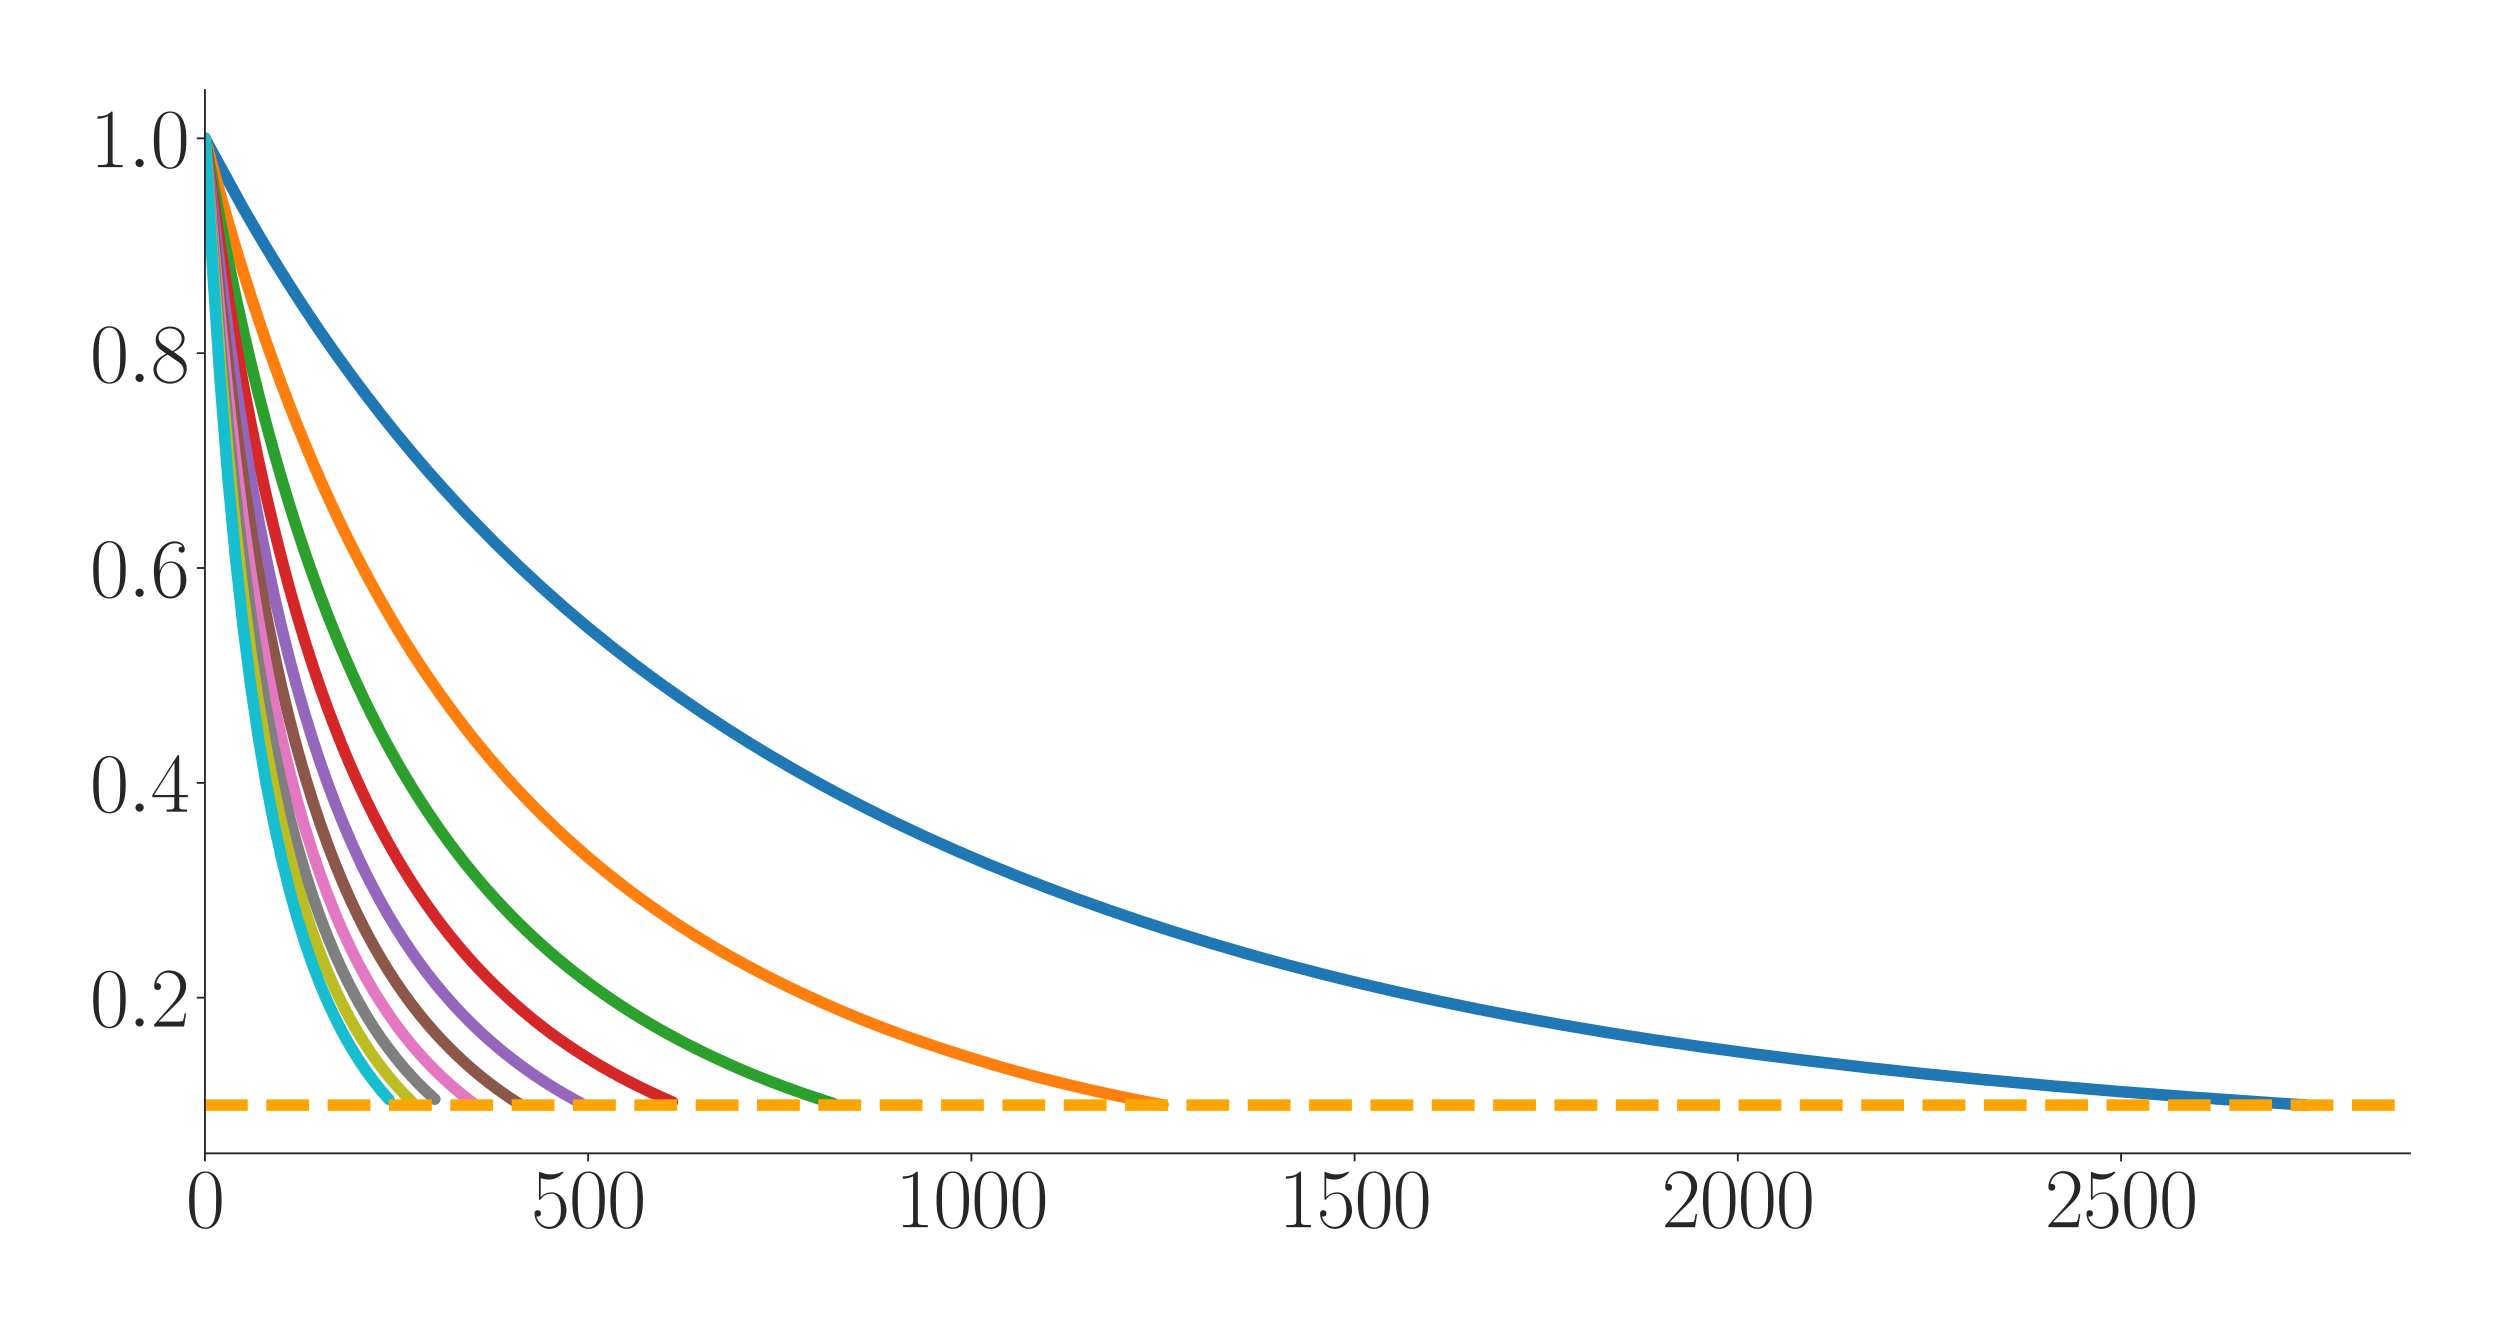 <?xml version="1.0" encoding="utf-8" standalone="no"?>
<!DOCTYPE svg PUBLIC "-//W3C//DTD SVG 1.1//EN"
  "http://www.w3.org/Graphics/SVG/1.1/DTD/svg11.dtd">
<svg xmlns:xlink="http://www.w3.org/1999/xlink" width="1080pt" height="576pt" viewBox="0 0 1080 576" xmlns="http://www.w3.org/2000/svg" version="1.1">
 <defs>
  <style type="text/css">*{stroke-linejoin: round; stroke-linecap: butt}</style>
 </defs>
 <g id="figure_1">
  <g id="patch_1">
   <path d="M 0 576 
L 1080 576 
L 1080 0 
L 0 0 
z
" style="fill: #ffffff"/>
  </g>
  <g id="axes_1">
   <g id="patch_2">
    <path d="M 88.532 498.237 
L 1041.12 498.237 
L 1041.12 38.88 
L 88.532 38.88 
z
" style="fill: #ffffff"/>
   </g>
   <g id="matplotlib.axis_1">
    <g id="xtick_1">
     <g id="line2d_1">
      <defs>
       <path id="m27296329b4" d="M 0 0 
L 0 3.5 
" style="stroke: #262626; stroke-width: 0.8"/>
      </defs>
      <g>
       <use xlink:href="#m27296329b4" x="88.532" y="498.237" style="fill: #262626; stroke: #262626; stroke-width: 0.8"/>
      </g>
     </g>
     <g id="text_1">
      <!-- $\mathdefault{0}$ -->
      <g style="fill: #262626" transform="translate(80.308 530.144) scale(0.36 -0.36)">
       <defs>
        <path id="CMR17-30" d="M 2688 2025 
C 2688 2416 2682 3080 2413 3591 
C 2176 4039 1798 4198 1466 4198 
C 1158 4198 768 4058 525 3597 
C 269 3118 243 2524 243 2025 
C 243 1661 250 1106 448 619 
C 723 -39 1216 -128 1466 -128 
C 1760 -128 2208 -7 2470 600 
C 2662 1042 2688 1559 2688 2025 
z
M 1466 -26 
C 1056 -26 813 325 723 812 
C 653 1188 653 1738 653 2096 
C 653 2588 653 2997 736 3387 
C 858 3929 1216 4096 1466 4096 
C 1728 4096 2067 3923 2189 3400 
C 2272 3036 2278 2607 2278 2096 
C 2278 1680 2278 1169 2202 792 
C 2067 95 1690 -26 1466 -26 
z
" transform="scale(0.016)"/>
       </defs>
       <use xlink:href="#CMR17-30" transform="scale(0.996)"/>
      </g>
     </g>
    </g>
    <g id="xtick_2">
     <g id="line2d_2">
      <g>
       <use xlink:href="#m27296329b4" x="254.084" y="498.237" style="fill: #262626; stroke: #262626; stroke-width: 0.8"/>
      </g>
     </g>
     <g id="text_2">
      <!-- $\mathdefault{500}$ -->
      <g style="fill: #262626" transform="translate(229.412 530.144) scale(0.36 -0.36)">
       <defs>
        <path id="CMR17-35" d="M 730 3692 
C 794 3666 1056 3584 1325 3584 
C 1920 3584 2246 3911 2432 4100 
C 2432 4157 2432 4192 2394 4192 
C 2387 4192 2374 4192 2323 4163 
C 2099 4058 1837 3973 1517 3973 
C 1325 3973 1037 3999 723 4139 
C 653 4171 640 4171 634 4171 
C 602 4171 595 4164 595 4037 
L 595 2203 
C 595 2089 595 2057 659 2057 
C 691 2057 704 2070 736 2114 
C 941 2401 1222 2522 1542 2522 
C 1766 2522 2246 2382 2246 1289 
C 2246 1085 2246 715 2054 421 
C 1894 159 1645 25 1370 25 
C 947 25 518 320 403 814 
C 429 807 480 795 506 795 
C 589 795 749 840 749 1038 
C 749 1210 627 1280 506 1280 
C 358 1280 262 1190 262 1011 
C 262 454 704 -128 1382 -128 
C 2042 -128 2669 440 2669 1264 
C 2669 2030 2170 2624 1549 2624 
C 1222 2624 947 2503 730 2274 
L 730 3692 
z
" transform="scale(0.016)"/>
       </defs>
       <use xlink:href="#CMR17-35" transform="scale(0.996)"/>
       <use xlink:href="#CMR17-30" transform="translate(45.69 0) scale(0.996)"/>
       <use xlink:href="#CMR17-30" transform="translate(91.381 0) scale(0.996)"/>
      </g>
     </g>
    </g>
    <g id="xtick_3">
     <g id="line2d_3">
      <g>
       <use xlink:href="#m27296329b4" x="419.637" y="498.237" style="fill: #262626; stroke: #262626; stroke-width: 0.8"/>
      </g>
     </g>
     <g id="text_3">
      <!-- $\mathdefault{1000}$ -->
      <g style="fill: #262626" transform="translate(386.74 530.144) scale(0.36 -0.36)">
       <defs>
        <path id="CMR17-31" d="M 1702 4058 
C 1702 4192 1696 4192 1606 4192 
C 1357 3916 979 3827 621 3827 
C 602 3827 570 3827 563 3808 
C 557 3795 557 3782 557 3648 
C 755 3648 1088 3686 1344 3839 
L 1344 461 
C 1344 236 1331 160 781 160 
L 589 160 
L 589 0 
C 896 0 1216 0 1523 0 
C 1830 0 2150 0 2458 0 
L 2458 160 
L 2266 160 
C 1715 160 1702 230 1702 458 
L 1702 4058 
z
" transform="scale(0.016)"/>
       </defs>
       <use xlink:href="#CMR17-31" transform="scale(0.996)"/>
       <use xlink:href="#CMR17-30" transform="translate(45.69 0) scale(0.996)"/>
       <use xlink:href="#CMR17-30" transform="translate(91.381 0) scale(0.996)"/>
       <use xlink:href="#CMR17-30" transform="translate(137.071 0) scale(0.996)"/>
      </g>
     </g>
    </g>
    <g id="xtick_4">
     <g id="line2d_4">
      <g>
       <use xlink:href="#m27296329b4" x="585.189" y="498.237" style="fill: #262626; stroke: #262626; stroke-width: 0.8"/>
      </g>
     </g>
     <g id="text_4">
      <!-- $\mathdefault{1500}$ -->
      <g style="fill: #262626" transform="translate(552.292 530.144) scale(0.36 -0.36)">
       <use xlink:href="#CMR17-31" transform="scale(0.996)"/>
       <use xlink:href="#CMR17-35" transform="translate(45.69 0) scale(0.996)"/>
       <use xlink:href="#CMR17-30" transform="translate(91.381 0) scale(0.996)"/>
       <use xlink:href="#CMR17-30" transform="translate(137.071 0) scale(0.996)"/>
      </g>
     </g>
    </g>
    <g id="xtick_5">
     <g id="line2d_5">
      <g>
       <use xlink:href="#m27296329b4" x="750.741" y="498.237" style="fill: #262626; stroke: #262626; stroke-width: 0.8"/>
      </g>
     </g>
     <g id="text_5">
      <!-- $\mathdefault{2000}$ -->
      <g style="fill: #262626" transform="translate(717.844 530.144) scale(0.36 -0.36)">
       <defs>
        <path id="CMR17-32" d="M 2669 989 
L 2554 989 
C 2490 536 2438 459 2413 420 
C 2381 369 1920 369 1830 369 
L 602 369 
C 832 619 1280 1072 1824 1597 
C 2214 1967 2669 2402 2669 3035 
C 2669 3790 2067 4224 1395 4224 
C 691 4224 262 3604 262 3030 
C 262 2780 448 2748 525 2748 
C 589 2748 781 2787 781 3010 
C 781 3207 614 3264 525 3264 
C 486 3264 448 3258 422 3245 
C 544 3790 915 4058 1306 4058 
C 1862 4058 2227 3617 2227 3035 
C 2227 2479 1901 2000 1536 1584 
L 262 146 
L 262 0 
L 2515 0 
L 2669 989 
z
" transform="scale(0.016)"/>
       </defs>
       <use xlink:href="#CMR17-32" transform="scale(0.996)"/>
       <use xlink:href="#CMR17-30" transform="translate(45.69 0) scale(0.996)"/>
       <use xlink:href="#CMR17-30" transform="translate(91.381 0) scale(0.996)"/>
       <use xlink:href="#CMR17-30" transform="translate(137.071 0) scale(0.996)"/>
      </g>
     </g>
    </g>
    <g id="xtick_6">
     <g id="line2d_6">
      <g>
       <use xlink:href="#m27296329b4" x="916.294" y="498.237" style="fill: #262626; stroke: #262626; stroke-width: 0.8"/>
      </g>
     </g>
     <g id="text_6">
      <!-- $\mathdefault{2500}$ -->
      <g style="fill: #262626" transform="translate(883.396 530.144) scale(0.36 -0.36)">
       <use xlink:href="#CMR17-32" transform="scale(0.996)"/>
       <use xlink:href="#CMR17-35" transform="translate(45.69 0) scale(0.996)"/>
       <use xlink:href="#CMR17-30" transform="translate(91.381 0) scale(0.996)"/>
       <use xlink:href="#CMR17-30" transform="translate(137.071 0) scale(0.996)"/>
      </g>
     </g>
    </g>
   </g>
   <g id="matplotlib.axis_2">
    <g id="ytick_1">
     <g id="line2d_7">
      <defs>
       <path id="mccb1fe072e" d="M 0 0 
L -3.5 0 
" style="stroke: #262626; stroke-width: 0.8"/>
      </defs>
      <g>
       <use xlink:href="#mccb1fe072e" x="88.532" y="431.002" style="fill: #262626; stroke: #262626; stroke-width: 0.8"/>
      </g>
     </g>
     <g id="text_7">
      <!-- $\mathdefault{0.2}$ -->
      <g style="fill: #262626" transform="translate(38.88 443.455) scale(0.36 -0.36)">
       <defs>
        <path id="CMMI12-3a" d="M 1178 307 
C 1178 492 1024 619 870 619 
C 685 619 557 466 557 313 
C 557 128 710 0 864 0 
C 1050 0 1178 153 1178 307 
z
" transform="scale(0.016)"/>
       </defs>
       <use xlink:href="#CMR17-30" transform="scale(0.996)"/>
       <use xlink:href="#CMMI12-3a" transform="translate(45.69 0) scale(0.996)"/>
       <use xlink:href="#CMR17-32" transform="translate(72.788 0) scale(0.996)"/>
      </g>
     </g>
    </g>
    <g id="ytick_2">
     <g id="line2d_8">
      <g>
       <use xlink:href="#mccb1fe072e" x="88.532" y="338.191" style="fill: #262626; stroke: #262626; stroke-width: 0.8"/>
      </g>
     </g>
     <g id="text_8">
      <!-- $\mathdefault{0.4}$ -->
      <g style="fill: #262626" transform="translate(38.88 350.645) scale(0.36 -0.36)">
       <defs>
        <path id="CMR17-34" d="M 2150 4122 
C 2150 4256 2144 4256 2029 4256 
L 128 1254 
L 128 1088 
L 1779 1088 
L 1779 457 
C 1779 224 1766 160 1318 160 
L 1197 160 
L 1197 0 
C 1402 0 1747 0 1965 0 
C 2182 0 2528 0 2733 0 
L 2733 160 
L 2611 160 
C 2163 160 2150 224 2150 457 
L 2150 1088 
L 2803 1088 
L 2803 1254 
L 2150 1254 
L 2150 4122 
z
M 1798 3703 
L 1798 1254 
L 256 1254 
L 1798 3703 
z
" transform="scale(0.016)"/>
       </defs>
       <use xlink:href="#CMR17-30" transform="scale(0.996)"/>
       <use xlink:href="#CMMI12-3a" transform="translate(45.69 0) scale(0.996)"/>
       <use xlink:href="#CMR17-34" transform="translate(72.788 0) scale(0.996)"/>
      </g>
     </g>
    </g>
    <g id="ytick_3">
     <g id="line2d_9">
      <g>
       <use xlink:href="#mccb1fe072e" x="88.532" y="245.381" style="fill: #262626; stroke: #262626; stroke-width: 0.8"/>
      </g>
     </g>
     <g id="text_9">
      <!-- $\mathdefault{0.6}$ -->
      <g style="fill: #262626" transform="translate(38.88 257.834) scale(0.36 -0.36)">
       <defs>
        <path id="CMR17-36" d="M 678 2176 
C 678 3690 1395 4032 1811 4032 
C 1946 4032 2272 4009 2400 3776 
C 2298 3776 2106 3776 2106 3553 
C 2106 3381 2246 3323 2336 3323 
C 2394 3323 2566 3348 2566 3560 
C 2566 3954 2246 4179 1805 4179 
C 1043 4179 243 3390 243 1984 
C 243 253 966 -128 1478 -128 
C 2099 -128 2688 427 2688 1283 
C 2688 2081 2170 2662 1517 2662 
C 1126 2662 838 2407 678 1960 
L 678 2176 
z
M 1478 25 
C 691 25 691 1200 691 1436 
C 691 1896 909 2560 1504 2560 
C 1613 2560 1926 2560 2138 2120 
C 2253 1870 2253 1609 2253 1289 
C 2253 944 2253 690 2118 434 
C 1978 171 1773 25 1478 25 
z
" transform="scale(0.016)"/>
       </defs>
       <use xlink:href="#CMR17-30" transform="scale(0.996)"/>
       <use xlink:href="#CMMI12-3a" transform="translate(45.69 0) scale(0.996)"/>
       <use xlink:href="#CMR17-36" transform="translate(72.788 0) scale(0.996)"/>
      </g>
     </g>
    </g>
    <g id="ytick_4">
     <g id="line2d_10">
      <g>
       <use xlink:href="#mccb1fe072e" x="88.532" y="152.57" style="fill: #262626; stroke: #262626; stroke-width: 0.8"/>
      </g>
     </g>
     <g id="text_10">
      <!-- $\mathdefault{0.8}$ -->
      <g style="fill: #262626" transform="translate(38.88 165.024) scale(0.36 -0.36)">
       <defs>
        <path id="CMR17-38" d="M 1741 2264 
C 2144 2467 2554 2773 2554 3263 
C 2554 3841 1990 4179 1472 4179 
C 890 4179 378 3759 378 3180 
C 378 3021 416 2747 666 2505 
C 730 2442 998 2251 1171 2130 
C 883 1983 211 1634 211 934 
C 211 279 838 -128 1459 -128 
C 2144 -128 2720 362 2720 1010 
C 2720 1590 2330 1857 2074 2029 
L 1741 2264 
z
M 902 2822 
C 851 2854 595 3051 595 3351 
C 595 3739 998 4032 1459 4032 
C 1965 4032 2336 3676 2336 3262 
C 2336 2669 1670 2331 1638 2331 
C 1632 2331 1626 2331 1574 2370 
L 902 2822 
z
M 2080 1519 
C 2176 1449 2483 1240 2483 851 
C 2483 381 2010 25 1472 25 
C 890 25 448 438 448 940 
C 448 1443 838 1862 1280 2060 
L 2080 1519 
z
" transform="scale(0.016)"/>
       </defs>
       <use xlink:href="#CMR17-30" transform="scale(0.996)"/>
       <use xlink:href="#CMMI12-3a" transform="translate(45.69 0) scale(0.996)"/>
       <use xlink:href="#CMR17-38" transform="translate(72.788 0) scale(0.996)"/>
      </g>
     </g>
    </g>
    <g id="ytick_5">
     <g id="line2d_11">
      <g>
       <use xlink:href="#mccb1fe072e" x="88.532" y="59.76" style="fill: #262626; stroke: #262626; stroke-width: 0.8"/>
      </g>
     </g>
     <g id="text_11">
      <!-- $\mathdefault{1.0}$ -->
      <g style="fill: #262626" transform="translate(38.88 72.213) scale(0.36 -0.36)">
       <use xlink:href="#CMR17-31" transform="scale(0.996)"/>
       <use xlink:href="#CMMI12-3a" transform="translate(45.69 0) scale(0.996)"/>
       <use xlink:href="#CMR17-30" transform="translate(72.788 0) scale(0.996)"/>
      </g>
     </g>
    </g>
   </g>
   <g id="line2d_12">
    <path d="M 88.532 59.76 
L 105.087 90.007 
L 111.709 101.424 
L 118.332 112.422 
L 124.954 123.017 
L 131.576 133.233 
L 138.198 143.086 
L 144.82 152.59 
L 151.442 161.77 
L 158.064 170.627 
L 164.686 179.189 
L 171.308 187.464 
L 177.93 195.466 
L 184.552 203.206 
L 191.175 210.687 
L 197.797 217.927 
L 204.419 224.935 
L 214.352 235.047 
L 224.285 244.711 
L 234.218 253.947 
L 244.151 262.754 
L 254.084 271.168 
L 264.018 279.211 
L 273.951 286.905 
L 283.884 294.272 
L 293.817 301.332 
L 303.75 308.108 
L 313.683 314.623 
L 323.616 320.896 
L 333.55 326.903 
L 343.483 332.676 
L 353.416 338.233 
L 363.349 343.574 
L 373.282 348.714 
L 386.526 355.276 
L 399.77 361.512 
L 413.015 367.45 
L 426.259 373.106 
L 439.503 378.5 
L 452.747 383.651 
L 465.991 388.575 
L 479.236 393.289 
L 492.48 397.795 
L 505.724 402.105 
L 522.279 407.229 
L 538.834 412.077 
L 555.39 416.658 
L 571.945 420.982 
L 588.5 425.055 
L 605.055 428.885 
L 621.61 432.497 
L 638.166 435.899 
L 654.721 439.106 
L 674.587 442.716 
L 694.454 446.085 
L 714.32 449.21 
L 734.186 452.111 
L 757.363 455.256 
L 780.541 458.168 
L 807.029 461.264 
L 830.206 463.768 
L 856.695 466.392 
L 886.494 469.116 
L 916.294 471.62 
L 949.404 474.161 
L 982.514 476.484 
L 995.759 477.357 
L 995.759 477.357 
" clip-path="url(#p6dd0372a6f)" style="fill: none; stroke: #1f77b4; stroke-width: 5; stroke-linecap: round"/>
   </g>
   <g id="line2d_13">
    <path d="M 88.532 59.76 
L 91.843 71.792 
L 95.154 83.9 
L 98.465 95.552 
L 101.776 106.776 
L 105.087 117.582 
L 108.398 128.006 
L 111.709 138.046 
L 115.02 147.742 
L 118.332 157.091 
L 121.643 166.123 
L 124.954 174.84 
L 128.265 183.267 
L 131.576 191.413 
L 134.887 199.294 
L 138.198 206.91 
L 141.509 214.278 
L 144.82 221.408 
L 148.131 228.313 
L 151.442 235.008 
L 154.753 241.505 
L 158.064 247.813 
L 161.375 253.926 
L 164.686 259.847 
L 167.997 265.591 
L 171.308 271.163 
L 174.619 276.568 
L 177.93 281.816 
L 181.241 286.912 
L 184.552 291.861 
L 187.864 296.671 
L 191.175 301.348 
L 194.486 305.899 
L 197.797 310.33 
L 201.108 314.647 
L 204.419 318.857 
L 207.73 322.957 
L 211.041 326.935 
L 214.352 330.81 
L 217.663 334.587 
L 220.974 338.271 
L 224.285 341.856 
L 227.596 345.35 
L 230.907 348.757 
L 234.218 352.08 
L 237.529 355.321 
L 240.84 358.479 
L 244.151 361.56 
L 247.462 364.566 
L 250.773 367.5 
L 254.084 370.362 
L 257.395 373.157 
L 260.707 375.887 
L 264.018 378.553 
L 267.329 381.159 
L 270.64 383.706 
L 273.951 386.195 
L 277.262 388.631 
L 280.573 391.015 
L 283.884 393.345 
L 287.195 395.624 
L 290.506 397.853 
L 293.817 400.032 
L 297.128 402.164 
L 300.439 404.247 
L 303.75 406.286 
L 307.061 408.283 
L 310.372 410.238 
L 313.683 412.151 
L 316.994 414.025 
L 320.305 415.858 
L 323.616 417.654 
L 326.927 419.414 
L 330.238 421.138 
L 333.55 422.829 
L 336.861 424.486 
L 340.172 426.11 
L 343.483 427.704 
L 346.794 429.268 
L 350.105 430.802 
L 353.416 432.309 
L 356.727 433.789 
L 360.038 435.243 
L 363.349 436.672 
L 366.66 438.076 
L 369.971 439.449 
L 373.282 440.794 
L 376.593 442.112 
L 379.904 443.402 
L 383.215 444.663 
L 386.526 445.896 
L 389.837 447.107 
L 393.148 448.297 
L 396.459 449.463 
L 399.77 450.607 
L 403.081 451.729 
L 406.393 452.829 
L 409.704 453.911 
L 413.015 454.979 
L 416.326 456.032 
L 419.637 457.069 
L 422.948 458.092 
L 426.259 459.103 
L 429.57 460.102 
L 432.881 461.07 
L 436.192 462.017 
L 439.503 462.943 
L 442.814 463.85 
L 446.125 464.736 
L 449.436 465.601 
L 452.747 466.45 
L 456.058 467.284 
L 459.369 468.101 
L 462.68 468.901 
L 465.991 469.684 
L 469.302 470.451 
L 472.613 471.203 
L 475.924 471.938 
L 479.236 472.659 
L 482.547 473.364 
L 485.858 474.054 
L 489.169 474.731 
L 492.48 475.393 
L 495.791 476.042 
L 499.102 476.677 
L 502.413 477.299 
" clip-path="url(#p6dd0372a6f)" style="fill: none; stroke: #ff7f0e; stroke-width: 5; stroke-linecap: round"/>
   </g>
   <g id="line2d_14">
    <path d="M 88.532 59.76 
L 91.843 77.658 
L 95.154 95.336 
L 98.465 112.037 
L 101.776 127.832 
L 105.087 142.787 
L 108.398 156.96 
L 111.709 170.406 
L 115.02 183.167 
L 118.332 195.294 
L 121.643 206.838 
L 124.954 217.832 
L 128.265 228.298 
L 131.576 238.275 
L 134.887 247.792 
L 138.198 256.882 
L 141.509 265.566 
L 144.82 273.875 
L 148.131 281.824 
L 151.442 289.433 
L 154.753 296.723 
L 158.064 303.704 
L 161.375 310.398 
L 164.686 316.819 
L 167.997 322.985 
L 171.308 328.91 
L 174.619 334.612 
L 177.93 340.096 
L 181.241 345.371 
L 184.552 350.449 
L 187.864 355.339 
L 191.175 360.049 
L 194.486 364.592 
L 197.797 368.972 
L 201.108 373.197 
L 204.419 377.277 
L 207.73 381.216 
L 211.041 385.019 
L 214.352 388.694 
L 217.663 392.247 
L 220.974 395.68 
L 224.285 399.002 
L 227.596 402.218 
L 230.907 405.329 
L 234.218 408.341 
L 237.529 411.259 
L 240.84 414.086 
L 244.151 416.827 
L 247.462 419.484 
L 250.773 422.062 
L 254.084 424.563 
L 257.395 426.991 
L 260.707 429.347 
L 264.018 431.635 
L 267.329 433.857 
L 270.64 436.015 
L 273.951 438.111 
L 277.262 440.146 
L 280.573 442.125 
L 283.884 444.05 
L 287.195 445.92 
L 290.506 447.738 
L 293.817 449.505 
L 297.128 451.223 
L 300.439 452.897 
L 303.75 454.529 
L 307.061 456.119 
L 310.372 457.67 
L 313.683 459.182 
L 316.994 460.658 
L 320.305 462.096 
L 323.616 463.495 
L 326.927 464.857 
L 330.238 466.184 
L 333.55 467.475 
L 336.861 468.73 
L 340.172 469.954 
L 343.483 471.151 
L 346.794 472.319 
L 350.105 473.458 
L 353.416 474.57 
L 356.727 475.656 
L 360.038 476.715 
" clip-path="url(#p6dd0372a6f)" style="fill: none; stroke: #2ca02c; stroke-width: 5; stroke-linecap: round"/>
   </g>
   <g id="line2d_15">
    <path d="M 88.532 59.76 
L 91.843 83.427 
L 95.154 106.374 
L 98.465 127.668 
L 101.776 147.461 
L 105.087 165.892 
L 108.398 183.078 
L 111.709 199.14 
L 115.02 214.162 
L 118.332 228.226 
L 121.643 241.438 
L 124.954 253.882 
L 128.265 265.569 
L 131.576 276.567 
L 134.887 286.928 
L 138.198 296.702 
L 141.509 305.941 
L 144.82 314.694 
L 148.131 323.015 
L 151.442 330.877 
L 154.753 338.342 
L 158.064 345.431 
L 161.375 352.166 
L 164.686 358.573 
L 167.997 364.664 
L 171.308 370.466 
L 174.619 375.994 
L 177.93 381.269 
L 181.241 386.307 
L 184.552 391.126 
L 187.864 395.738 
L 191.175 400.148 
L 194.486 404.367 
L 197.797 408.402 
L 201.108 412.272 
L 204.419 415.981 
L 207.73 419.537 
L 211.041 422.953 
L 214.352 426.234 
L 217.663 429.389 
L 220.974 432.428 
L 224.285 435.358 
L 227.596 438.187 
L 230.907 440.91 
L 234.218 443.522 
L 237.529 446.024 
L 240.84 448.425 
L 244.151 450.747 
L 247.462 452.987 
L 250.773 455.152 
L 254.084 457.239 
L 257.395 459.258 
L 260.707 461.213 
L 264.018 463.095 
L 267.329 464.912 
L 270.64 466.665 
L 273.951 468.361 
L 277.262 470.004 
L 280.573 471.596 
L 283.884 473.139 
L 287.195 474.631 
L 290.506 476.077 
" clip-path="url(#p6dd0372a6f)" style="fill: none; stroke: #d62728; stroke-width: 5; stroke-linecap: round"/>
   </g>
   <g id="line2d_16">
    <path d="M 88.532 59.76 
L 91.843 89.101 
L 95.154 117.031 
L 98.465 142.492 
L 101.776 165.767 
L 105.087 187.1 
L 108.398 206.71 
L 111.709 224.762 
L 115.02 241.422 
L 118.332 256.841 
L 121.643 271.134 
L 124.954 284.4 
L 128.265 296.735 
L 131.576 308.226 
L 134.887 318.951 
L 138.198 328.981 
L 141.509 338.366 
L 144.82 347.163 
L 148.131 355.419 
L 151.442 363.184 
L 154.753 370.495 
L 158.064 377.383 
L 161.375 383.873 
L 164.686 389.995 
L 167.997 395.778 
L 171.308 401.252 
L 174.619 406.447 
L 177.93 411.376 
L 181.241 416.043 
L 184.552 420.477 
L 187.864 424.689 
L 191.175 428.692 
L 194.486 432.505 
L 197.797 436.133 
L 201.108 439.592 
L 204.419 442.894 
L 207.73 446.04 
L 211.041 449.046 
L 214.352 451.917 
L 217.663 454.66 
L 220.974 457.285 
L 224.285 459.795 
L 227.596 462.199 
L 230.907 464.503 
L 234.218 466.71 
L 237.529 468.826 
L 240.84 470.856 
L 244.151 472.803 
L 247.462 474.67 
L 250.773 476.466 
" clip-path="url(#p6dd0372a6f)" style="fill: none; stroke: #9467bd; stroke-width: 5; stroke-linecap: round"/>
   </g>
   <g id="line2d_17">
    <path d="M 88.532 59.76 
L 91.843 94.681 
L 95.154 127.328 
L 98.465 156.576 
L 101.776 182.884 
L 105.087 206.633 
L 108.398 228.164 
L 111.709 247.715 
L 115.02 265.534 
L 118.332 281.831 
L 121.643 296.763 
L 124.954 310.466 
L 128.265 323.076 
L 131.576 334.719 
L 134.887 345.494 
L 138.198 355.475 
L 141.509 364.738 
L 144.82 373.353 
L 148.131 381.378 
L 151.442 388.861 
L 154.753 395.853 
L 158.064 402.394 
L 161.375 408.52 
L 164.686 414.267 
L 167.997 419.666 
L 171.308 424.745 
L 174.619 429.529 
L 177.93 434.038 
L 181.241 438.292 
L 184.552 442.306 
L 187.864 446.101 
L 191.175 449.687 
L 194.486 453.075 
L 197.797 456.294 
L 201.108 459.354 
L 204.419 462.266 
L 207.73 465.026 
L 211.041 467.644 
L 214.352 470.122 
L 217.663 472.483 
L 220.974 474.732 
L 224.285 476.875 
" clip-path="url(#p6dd0372a6f)" style="fill: none; stroke: #8c564b; stroke-width: 5; stroke-linecap: round"/>
   </g>
   <g id="line2d_18">
    <path d="M 88.532 59.76 
L 91.843 100.171 
L 95.154 137.278 
L 98.465 169.962 
L 101.776 198.905 
L 105.087 224.654 
L 108.398 247.695 
L 111.709 268.338 
L 115.02 286.92 
L 118.332 303.759 
L 121.643 319.015 
L 124.954 332.894 
L 128.265 345.555 
L 131.576 357.126 
L 134.887 367.732 
L 138.198 377.486 
L 141.509 386.475 
L 144.82 394.769 
L 148.131 402.436 
L 151.442 409.552 
L 154.753 416.171 
L 158.064 422.327 
L 161.375 428.041 
L 164.686 433.344 
L 167.997 438.323 
L 171.308 443.013 
L 174.619 447.396 
L 177.93 451.487 
L 181.241 455.311 
L 184.552 458.91 
L 187.864 462.315 
L 191.175 465.521 
L 194.486 468.539 
L 197.797 471.375 
L 201.108 474.048 
L 204.419 476.579 
" clip-path="url(#p6dd0372a6f)" style="fill: none; stroke: #e377c2; stroke-width: 5; stroke-linecap: round"/>
   </g>
   <g id="line2d_19">
    <path d="M 88.532 59.76 
L 91.843 105.572 
L 95.154 146.896 
L 98.465 182.697 
L 101.776 213.918 
L 105.087 241.317 
L 108.398 265.53 
L 111.709 286.948 
L 115.02 306.014 
L 118.332 323.136 
L 121.643 338.501 
L 124.954 352.348 
L 128.265 364.86 
L 131.576 376.201 
L 134.887 386.527 
L 138.198 395.97 
L 141.509 404.599 
L 144.82 412.508 
L 148.131 419.772 
L 151.442 426.472 
L 154.753 432.68 
L 158.064 438.45 
L 161.375 443.757 
L 164.686 448.639 
L 167.997 453.166 
L 171.308 457.432 
L 174.619 461.436 
L 177.93 465.129 
L 181.241 468.584 
L 184.552 471.816 
L 187.864 474.843 
" clip-path="url(#p6dd0372a6f)" style="fill: none; stroke: #7f7f7f; stroke-width: 5; stroke-linecap: round"/>
   </g>
   <g id="line2d_20">
    <path d="M 88.532 59.76 
L 91.843 110.879 
L 95.154 156.196 
L 98.465 194.821 
L 101.776 228.028 
L 105.087 256.779 
L 108.398 281.835 
L 111.709 303.805 
L 115.02 323.172 
L 118.332 340.343 
L 121.643 355.625 
L 124.954 369.265 
L 128.265 381.557 
L 131.576 392.578 
L 134.887 402.579 
L 138.198 411.617 
L 141.509 419.873 
L 144.82 427.371 
L 148.131 434.237 
L 151.442 440.522 
L 154.753 446.286 
L 158.064 451.594 
L 161.375 456.485 
L 164.686 461.007 
L 167.997 465.181 
L 171.308 469.048 
L 174.619 472.643 
L 177.93 475.976 
" clip-path="url(#p6dd0372a6f)" style="fill: none; stroke: #bcbd22; stroke-width: 5; stroke-linecap: round"/>
   </g>
   <g id="line2d_21">
    <path d="M 88.532 59.76 
L 91.843 116.105 
L 95.154 165.185 
L 98.465 206.372 
L 101.776 241.264 
L 105.087 271.102 
L 108.398 296.805 
L 111.709 319.091 
L 115.02 338.559 
L 118.332 355.648 
L 121.643 370.75 
L 124.954 384.15 
L 128.265 396.07 
L 131.576 406.742 
L 134.887 416.346 
L 138.198 424.994 
L 141.509 432.808 
L 144.82 439.895 
L 148.131 446.341 
L 151.442 452.214 
L 154.753 457.576 
L 158.064 462.486 
L 161.375 466.991 
L 164.686 471.131 
L 167.997 474.939 
" clip-path="url(#p6dd0372a6f)" style="fill: none; stroke: #17becf; stroke-width: 5; stroke-linecap: round"/>
   </g>
   <g id="line2d_22">
    <path d="M 88.532 477.407 
L 1041.12 477.407 
" clip-path="url(#p6dd0372a6f)" style="fill: none; stroke-dasharray: 18.5,8; stroke-dashoffset: 0; stroke: #ffa500; stroke-width: 5"/>
   </g>
   <g id="patch_3">
    <path d="M 88.532 498.237 
L 88.532 38.88 
" style="fill: none; stroke: #262626; stroke-width: 0.8; stroke-linejoin: miter; stroke-linecap: square"/>
   </g>
   <g id="patch_4">
    <path d="M 88.532 498.237 
L 1041.12 498.237 
" style="fill: none; stroke: #262626; stroke-width: 0.8; stroke-linejoin: miter; stroke-linecap: square"/>
   </g>
  </g>
 </g>
 <defs>
  <clipPath id="p6dd0372a6f">
   <rect x="88.532" y="38.88" width="952.588" height="459.357"/>
  </clipPath>
 </defs>
</svg>
